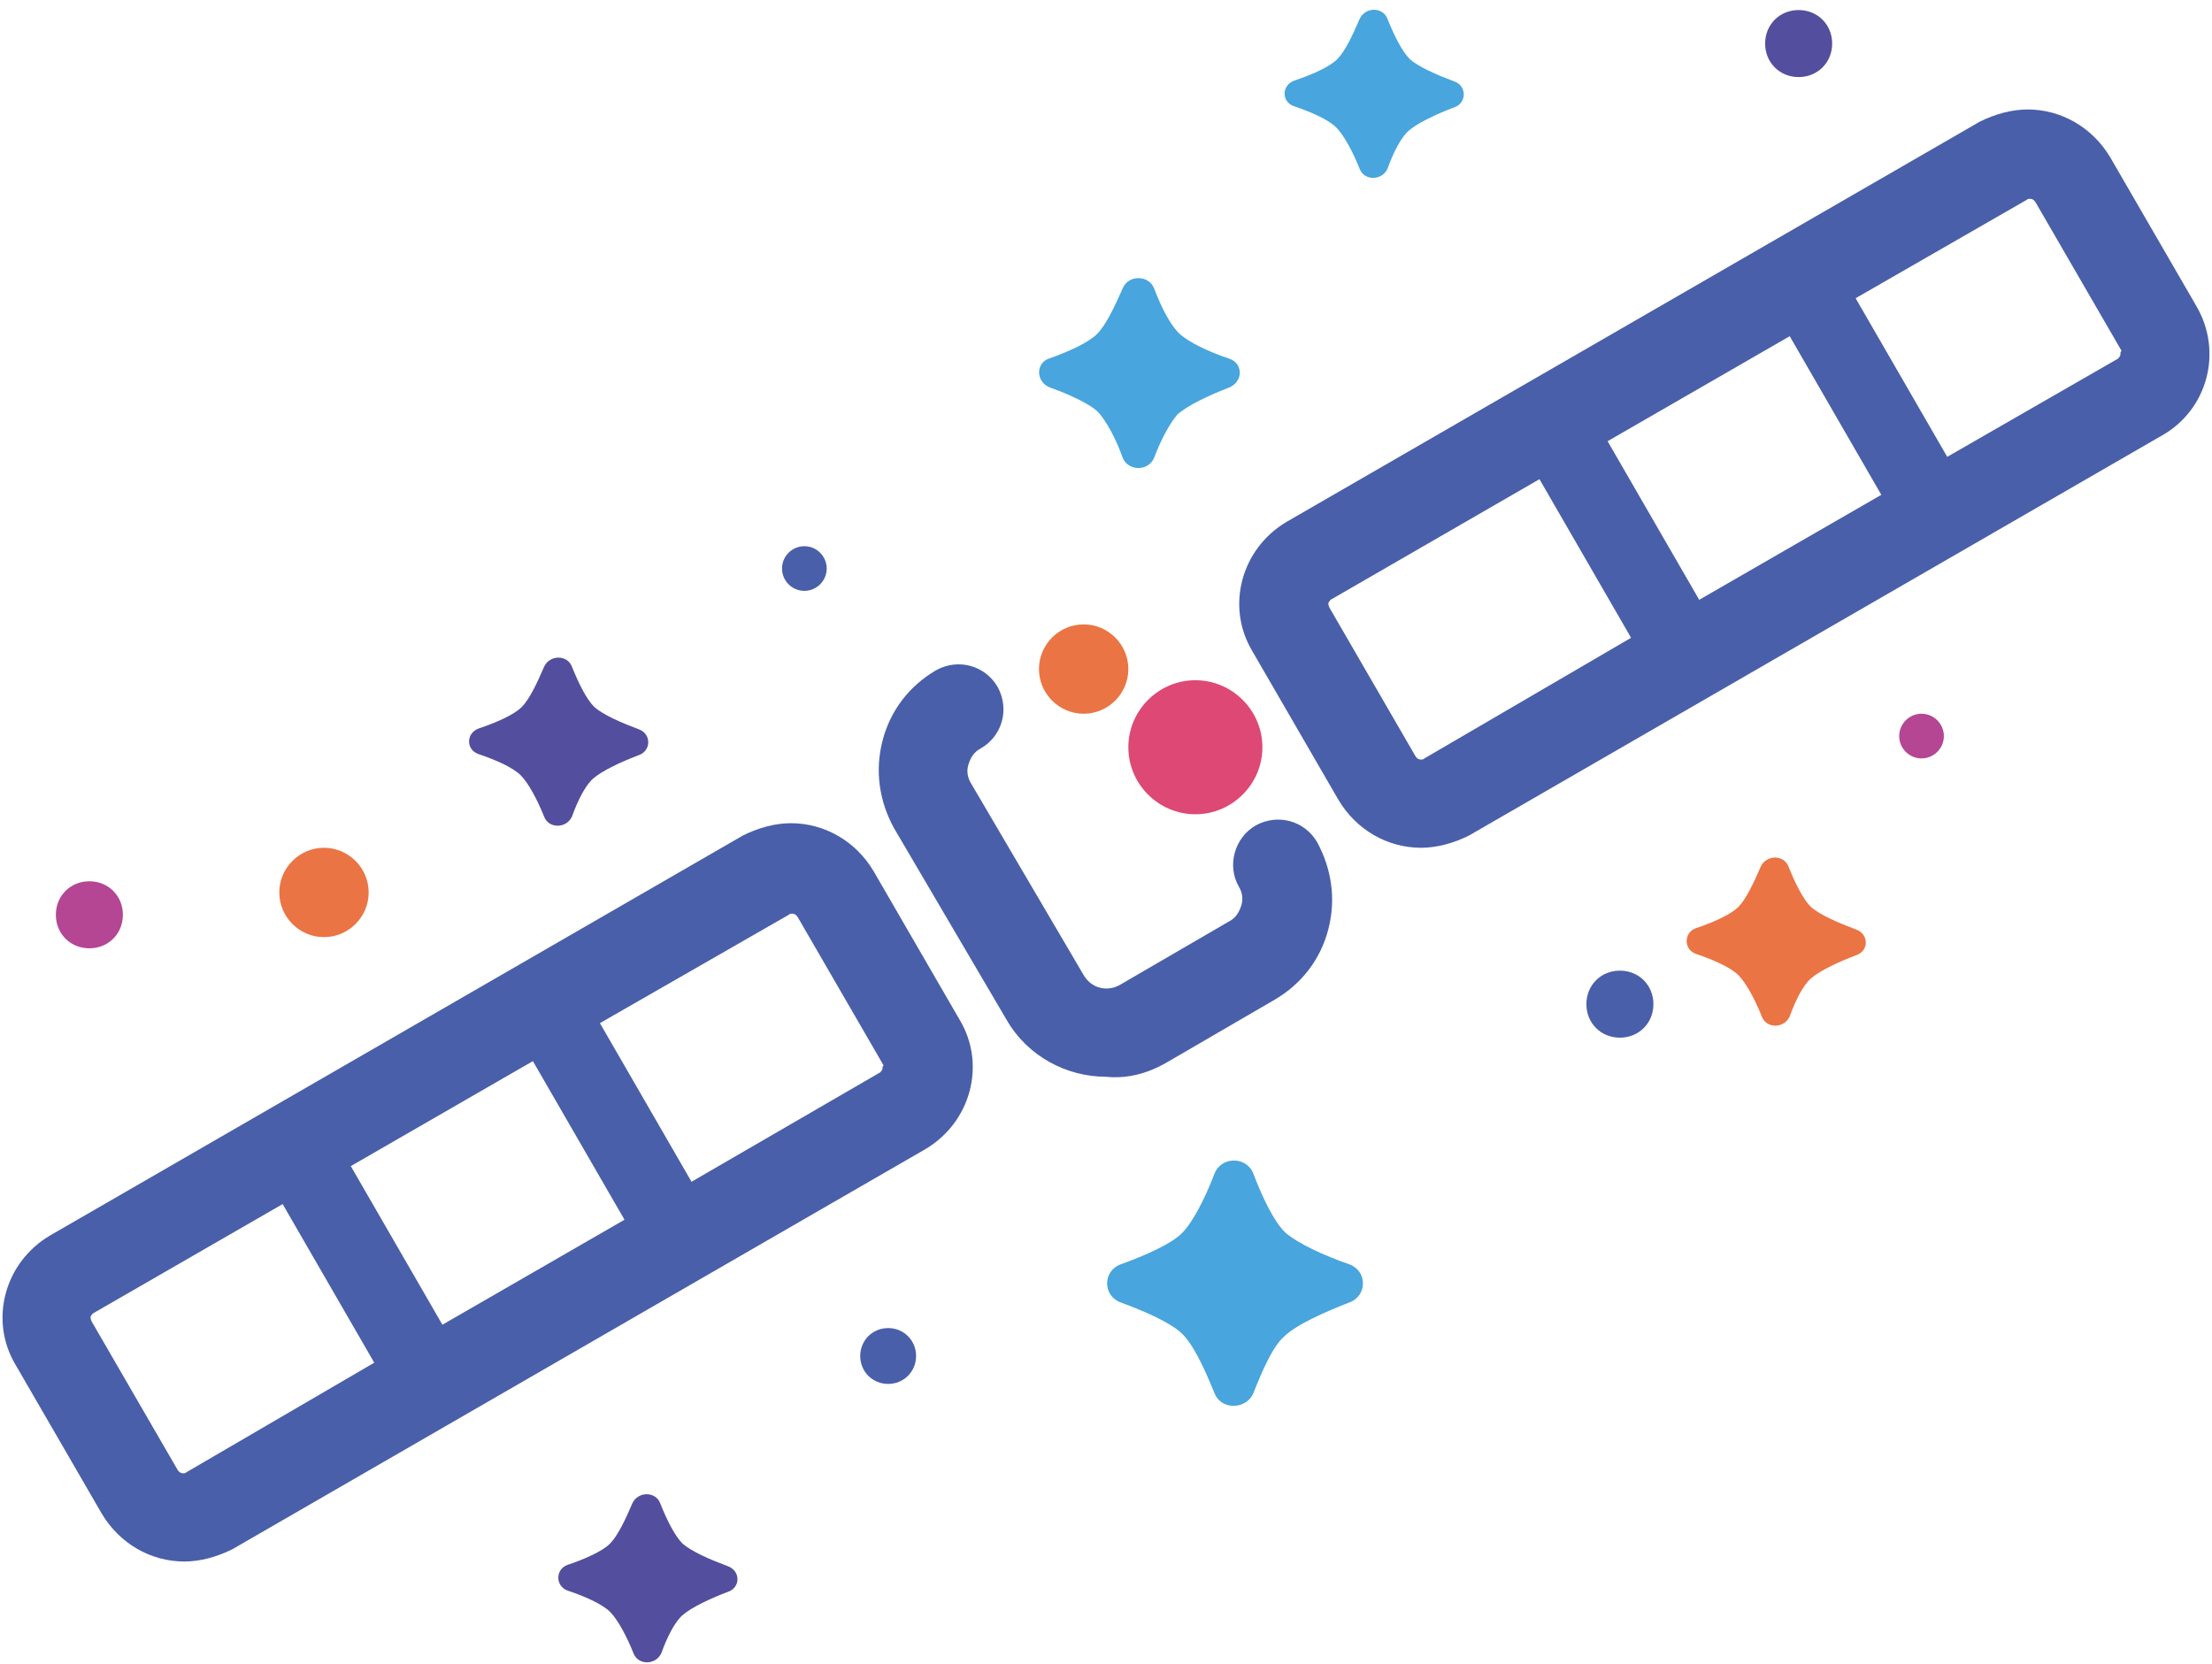 <svg width="198" height="149" viewBox="0 0 198 149" fill="none" xmlns="http://www.w3.org/2000/svg">
<path fill-rule="evenodd" clip-rule="evenodd" d="M104.3 95.2L114.1 89.5C116.5 88.1 118.2 85.9 118.9 83.2C119.6 80.5 119.2 77.8 117.9 75.4C116.8 73.5 114.4 72.8 112.4 73.9C110.5 75 109.8 77.5 110.9 79.4C111.2 79.9 111.3 80.5 111.1 81.1C110.9 81.7 110.6 82.2 110 82.5L100.2 88.2C99.1 88.8 97.7 88.5 97 87.3L86.9 70.1C86.6 69.6 86.5 69 86.7 68.4C86.9 67.8 87.2 67.3 87.8 67C89.7 65.9 90.4 63.5 89.3 61.5C88.2 59.6 85.8 58.9 83.8 60C81.4 61.4 79.7 63.6 79 66.3C78.3 69 78.7 71.7 80 74.1L90.1 91.3C92 94.6 95.5 96.4 99 96.4C100.9 96.6 102.7 96.1 104.3 95.2Z" fill="#495FA9"/>
<path fill-rule="evenodd" clip-rule="evenodd" d="M196.6 27.4L188.9 14.1C187.3 11.4 184.5 9.8 181.5 9.8C180.1 9.8 178.6 10.2 177.2 10.9L115.2 46.7C111.1 49.1 109.7 54.3 112.1 58.3L119.8 71.6C121.4 74.3 124.2 75.9 127.2 75.9C128.6 75.9 130.1 75.5 131.5 74.8L193.5 39C197.6 36.7 199 31.5 196.6 27.4ZM152.1 53.7L143.9 39.5L160.2 30.1L168.4 44.3L152.1 53.7ZM127.5 67.9C127.4 68 127.3 68 127.2 68C127.1 68 126.9 68 126.7 67.7L119 54.4C119 54.4 118.9 54.2 118.9 54C119 53.8 119.1 53.7 119.1 53.7L137.8 42.9L146 57.1L127.5 67.9ZM189.8 31.8C189.7 32 189.6 32.1 189.6 32.1L174.3 40.9L166.1 26.7L181.4 17.9C181.5 17.8 181.6 17.8 181.7 17.8C181.8 17.8 182 17.8 182.2 18.1L189.9 31.4C189.8 31.5 189.8 31.6 189.8 31.8Z" fill="#495FA9"/>
<path fill-rule="evenodd" clip-rule="evenodd" d="M78.2 78C76.6 75.3 73.8 73.7 70.8 73.7C69.4 73.7 67.9 74.1 66.5 74.8L4.5 110.6C0.4 113 -1 118.2 1.4 122.2L9.1 135.5C10.7 138.2 13.5 139.8 16.5 139.8C17.9 139.8 19.4 139.4 20.8 138.7L82.8 102.9C86.9 100.5 88.3 95.3 85.9 91.3L78.2 78ZM39.6 118.6L31.4 104.4L47.7 95L55.9 109.2L39.6 118.6ZM16.7 131.8C16.6 131.9 16.5 131.9 16.4 131.9C16.3 131.9 16.1 131.9 15.9 131.6L8.2 118.3C8.2 118.3 8.1 118.1 8.1 117.9C8.2 117.7 8.3 117.6 8.3 117.6L25.3 107.8L33.5 122L16.7 131.8ZM79 95.7C78.9 95.9 78.8 96 78.8 96L61.9 105.8L53.7 91.6L70.6 81.9C70.7 81.8 70.8 81.8 70.9 81.8C71 81.8 71.2 81.8 71.4 82.1L79.1 95.4C79 95.4 79 95.5 79 95.7Z" fill="#495FA9"/>
<path fill-rule="evenodd" clip-rule="evenodd" d="M107 72.9C110.3 72.9 113 70.2 113 66.9C113 63.6 110.3 60.9 107 60.9C103.7 60.9 101 63.6 101 66.9C101 70.2 103.7 72.9 107 72.9Z" fill="#DE4875"/>
<path fill-rule="evenodd" clip-rule="evenodd" d="M97 55.9C94.8 55.9 93 57.7 93 59.9C93 62.1 94.8 63.9 97 63.9C99.2 63.9 101 62.1 101 59.9C101 57.7 99.2 55.9 97 55.9Z" fill="#EB7444"/>
<path fill-rule="evenodd" clip-rule="evenodd" d="M94 34.7C95.7 35.3 97.4 36.1 98.2 36.8C99 37.6 99.9 39.3 100.5 41C101 42.2 102.8 42.2 103.3 41C103.9 39.4 104.7 37.9 105.4 37.1C106.3 36.3 108.2 35.4 110 34.7C111.3 34.2 111.3 32.5 110 32.1C108.2 31.5 106.3 30.6 105.5 29.8C104.7 29 103.9 27.4 103.3 25.8C102.8 24.6 101 24.6 100.5 25.8C99.8 27.4 99 29.1 98.2 29.9C97.4 30.7 95.6 31.5 93.9 32.1C92.7 32.5 92.7 34.2 94 34.7Z" fill="#48A5DD"/>
<path fill-rule="evenodd" clip-rule="evenodd" d="M120.8 113.2C118.5 112.4 116.1 111.3 115 110.3C114 109.3 113 107.2 112.2 105.1C111.6 103.5 109.3 103.5 108.7 105.1C107.9 107.2 106.8 109.4 105.8 110.4C104.8 111.4 102.5 112.4 100.3 113.2C98.7 113.8 98.7 116 100.3 116.6C102.5 117.4 104.7 118.4 105.7 119.3C106.8 120.3 107.8 122.5 108.7 124.7C109.3 126.3 111.6 126.2 112.2 124.7C113 122.7 113.9 120.6 114.9 119.7C116 118.6 118.5 117.5 120.8 116.6C122.4 116 122.4 113.8 120.8 113.2Z" fill="#48A5DD"/>
<path fill-rule="evenodd" clip-rule="evenodd" d="M42.8 67.5C44.3 68 45.9 68.7 46.6 69.4C47.3 70.1 48.1 71.6 48.7 73.1C49.1 74.2 50.7 74.2 51.2 73.1C51.7 71.7 52.4 70.3 53.1 69.7C53.9 69 55.6 68.2 57.2 67.6C58.3 67.2 58.3 65.7 57.2 65.3C55.6 64.7 54 64 53.2 63.3C52.5 62.6 51.8 61.2 51.2 59.7C50.8 58.6 49.2 58.6 48.7 59.7C48.1 61.1 47.4 62.6 46.7 63.3C46 64 44.4 64.7 42.9 65.2C41.7 65.6 41.7 67.1 42.8 67.5Z" fill="#544E9E"/>
<path fill-rule="evenodd" clip-rule="evenodd" d="M65.1 140.2C63.5 139.6 61.9 138.9 61.1 138.2C60.4 137.5 59.7 136.1 59.1 134.6C58.7 133.5 57.1 133.5 56.6 134.6C56 136 55.3 137.5 54.6 138.2C53.9 138.9 52.3 139.6 50.8 140.1C49.7 140.5 49.7 142 50.8 142.4C52.3 142.9 53.9 143.6 54.6 144.3C55.3 145 56.1 146.5 56.7 148C57.1 149.1 58.7 149.1 59.2 148C59.7 146.6 60.4 145.2 61.1 144.6C61.9 143.9 63.6 143.1 65.2 142.5C66.3 142.1 66.3 140.6 65.1 140.2Z" fill="#544E9E"/>
<path fill-rule="evenodd" clip-rule="evenodd" d="M172 63.9C170.9 63.9 170 64.8 170 65.9C170 67 170.9 67.9 172 67.9C173.1 67.9 174 67 174 65.9C174 64.8 173.1 63.9 172 63.9Z" fill="#B44694"/>
<path fill-rule="evenodd" clip-rule="evenodd" d="M29 83.9C31.2 83.9 33 82.1 33 79.9C33 77.7 31.2 75.9 29 75.9C26.8 75.9 25 77.7 25 79.9C25 82.1 26.8 83.9 29 83.9Z" fill="#EB7444"/>
<path fill-rule="evenodd" clip-rule="evenodd" d="M145 86.9C143.3 86.9 142 88.2 142 89.9C142 91.6 143.3 92.9 145 92.9C146.7 92.9 148 91.6 148 89.9C148 88.2 146.7 86.9 145 86.9Z" fill="#495FA9"/>
<path fill-rule="evenodd" clip-rule="evenodd" d="M79.5 118.9C78.1 118.9 77 120 77 121.4C77 122.8 78.1 123.9 79.5 123.9C80.9 123.9 82 122.8 82 121.4C82 120 80.9 118.9 79.5 118.9Z" fill="#495FA9"/>
<path fill-rule="evenodd" clip-rule="evenodd" d="M115.8 9.5C117.3 10 118.9 10.7 119.6 11.4C120.3 12.1 121.1 13.6 121.7 15.1C122.1 16.2 123.7 16.2 124.2 15.1C124.7 13.7 125.4 12.3 126.1 11.7C126.9 11 128.6 10.2 130.2 9.6C131.3 9.2 131.3 7.7 130.2 7.3C128.6 6.7 127 6 126.2 5.3C125.5 4.6 124.8 3.2 124.2 1.7C123.8 0.6 122.2 0.6 121.7 1.7C121.1 3.1 120.4 4.6 119.7 5.3C119 6 117.4 6.7 115.9 7.2C114.7 7.6 114.7 9.1 115.8 9.5Z" fill="#48A5DD"/>
<path fill-rule="evenodd" clip-rule="evenodd" d="M8 84.9C9.7 84.9 11 83.6 11 81.9C11 80.2 9.7 78.9 8 78.9C6.3 78.9 5 80.2 5 81.9C5 83.6 6.3 84.9 8 84.9Z" fill="#B44694"/>
<path fill-rule="evenodd" clip-rule="evenodd" d="M72 52.9C73.1 52.9 74 52 74 50.9C74 49.8 73.1 48.9 72 48.9C70.9 48.9 70 49.8 70 50.9C70 52 70.9 52.9 72 52.9Z" fill="#495FA9"/>
<path fill-rule="evenodd" clip-rule="evenodd" d="M161 6.9C162.7 6.9 164 5.6 164 3.9C164 2.2 162.7 0.9 161 0.9C159.3 0.9 158 2.2 158 3.9C158 5.6 159.3 6.9 161 6.9Z" fill="#544E9E"/>
<path fill-rule="evenodd" clip-rule="evenodd" d="M166.1 83.2C164.5 82.6 162.9 81.9 162.1 81.2C161.4 80.5 160.7 79.1 160.1 77.6C159.7 76.5 158.1 76.5 157.6 77.6C157 79 156.3 80.5 155.6 81.2C154.9 81.9 153.3 82.6 151.8 83.1C150.7 83.5 150.7 85 151.8 85.4C153.3 85.9 154.9 86.6 155.6 87.3C156.3 88 157.1 89.5 157.7 91C158.1 92.1 159.7 92.1 160.2 91C160.7 89.6 161.4 88.2 162.1 87.6C162.9 86.9 164.6 86.1 166.2 85.5C167.3 85.1 167.3 83.6 166.1 83.2Z" fill="#EB7444"/>
</svg>
